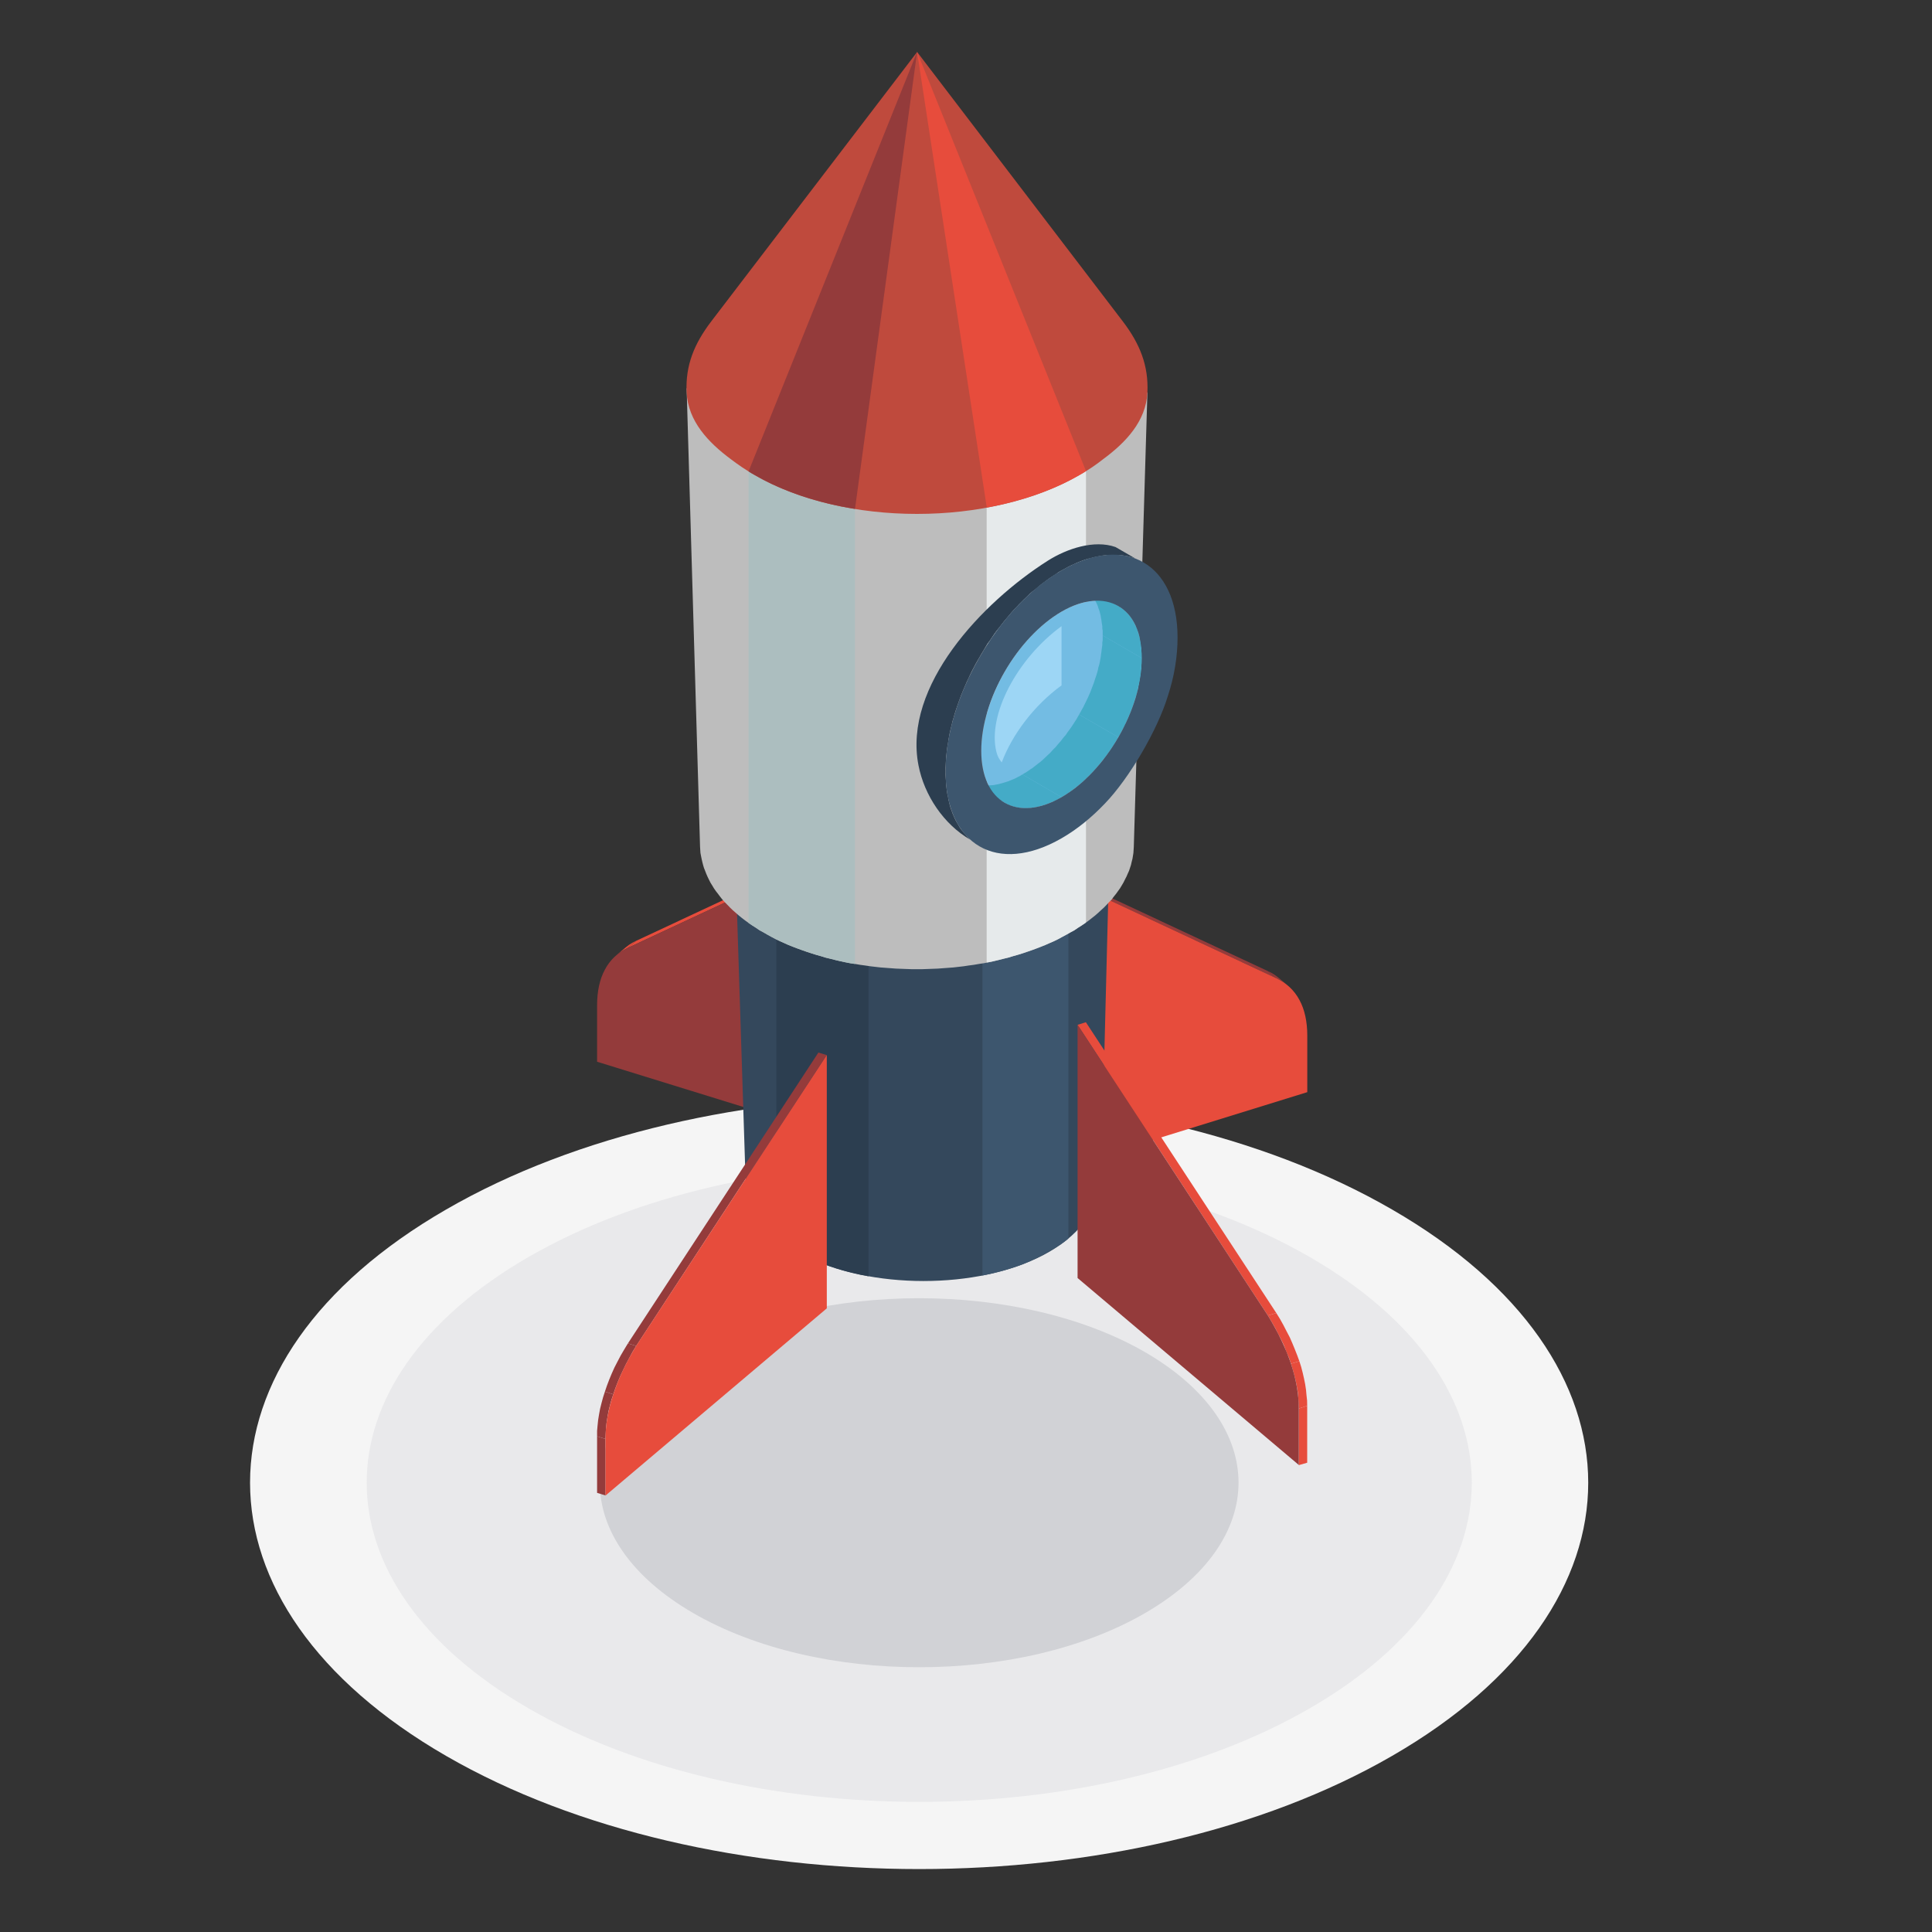 <?xml version="1.0" encoding="utf-8"?>
<!-- Generator: Adobe Illustrator 16.0.0, SVG Export Plug-In . SVG Version: 6.00 Build 0)  -->
<!DOCTYPE svg PUBLIC "-//W3C//DTD SVG 1.1//EN" "http://www.w3.org/Graphics/SVG/1.1/DTD/svg11.dtd">
<svg version="1.1" id="Layer_1" xmlns="http://www.w3.org/2000/svg" xmlns:xlink="http://www.w3.org/1999/xlink" x="0px" y="0px"
	 width="20px" height="20px" viewBox="0 0 20 20" enable-background="new 0 0 20 20" xml:space="preserve">
<rect x="0" y="0" width="20" height="20" fill="#333333" stroke="none"/>
<g>
	<path fill-rule="evenodd" clip-rule="evenodd" fill="#F5F5F5" d="M14.411,12.521c2.707,1.563,2.707,4.094,0,5.656
		c-2.703,1.562-7.089,1.562-9.793,0c-2.706-1.563-2.706-4.094,0-5.656C7.322,10.957,11.708,10.957,14.411,12.521z"/>
	<path fill-rule="evenodd" clip-rule="evenodd" fill="#E9E9EB" d="M13.559,13.013c2.236,1.29,2.236,3.38,0,4.671
		c-2.232,1.292-5.855,1.292-8.089,0c-2.232-1.291-2.232-3.381,0-4.671C7.704,11.723,11.326,11.723,13.559,13.013z"/>
	<path fill-rule="evenodd" clip-rule="evenodd" fill="#D1D2D6" d="M11.853,13.997c1.291,0.748,1.291,1.954,0,2.702
		c-1.29,0.747-3.385,0.747-4.676,0c-1.291-0.748-1.291-1.954,0-2.702C8.467,13.253,10.563,13.253,11.853,13.997z"/>
	<g>
		<polygon fill-rule="evenodd" clip-rule="evenodd" fill="#E74C3C" points="6.393,9.878 6.48,9.805 6.513,9.78 6.549,9.758 
			6.586,9.739 6.5,9.812 6.462,9.832 6.426,9.854 		"/>
		<polygon fill-rule="evenodd" clip-rule="evenodd" fill="#E74C3C" points="6.5,9.812 6.586,9.739 8.487,8.851 8.487,8.885 		"/>
		<path fill-rule="evenodd" clip-rule="evenodd" fill="#943B3B" d="M8.487,11.704l-2.306-0.713v-0.584
			c0-0.146,0.027-0.27,0.081-0.37C6.315,9.937,6.396,9.86,6.5,9.812l1.988-0.927v0.001V11.704z"/>
	</g>
	<g>
		<polygon fill-rule="evenodd" clip-rule="evenodd" fill="#943B3B" points="13.319,10.191 13.232,10.119 13.199,10.094 
			13.162,10.071 13.125,10.053 13.212,10.127 13.251,10.145 13.286,10.167 		"/>
		<polygon fill-rule="evenodd" clip-rule="evenodd" fill="#943B3B" points="13.212,10.127 13.125,10.053 11.226,9.165 11.226,9.198 
					"/>
		<path fill-rule="evenodd" clip-rule="evenodd" fill="#E74C3C" d="M11.226,12.02l2.307-0.714v-0.584
			c0-0.146-0.027-0.271-0.081-0.37c-0.054-0.101-0.136-0.177-0.239-0.225l-1.986-0.929V9.2V12.02z"/>
	</g>
	<path fill-rule="evenodd" clip-rule="evenodd" fill="#34485C" d="M11.4,12.179l0.089-3.527l-0.002,0.027l-0.006,0.026l-0.004,0.028
		l-0.004,0.027l-0.005,0.025l-0.008,0.028l-0.007,0.025l-0.012,0.027l-0.009,0.026l-0.012,0.027l-0.015,0.026l-0.013,0.025
		L11.38,8.996l-0.018,0.025l-0.017,0.025l-0.019,0.026l-0.019,0.024l-0.021,0.025l-0.021,0.024l-0.024,0.025L11.22,9.195
		l-0.025,0.022l-0.026,0.025l-0.027,0.022l-0.028,0.023L11.083,9.31l-0.031,0.023l-0.03,0.021l-0.033,0.021l-0.034,0.021
		l-0.036,0.021l-0.037,0.02l-0.035,0.02L10.81,9.476l-0.038,0.018l-0.038,0.019l-0.04,0.017l-0.039,0.016l-0.04,0.015l-0.041,0.016
		L10.533,9.59l-0.041,0.015l-0.042,0.014L10.406,9.63l-0.042,0.012l-0.044,0.01l-0.043,0.011l-0.044,0.011l-0.044,0.008l-0.045,0.01
		l-0.046,0.009l-0.044,0.006l-0.046,0.006L9.962,9.719L9.917,9.726L9.871,9.73L9.825,9.734L9.778,9.737L9.731,9.741L9.685,9.743
		L9.639,9.744L9.593,9.746H9.546H9.499L9.453,9.744L9.406,9.743L9.359,9.741L9.313,9.737L9.267,9.734L9.221,9.73L9.175,9.726
		L9.128,9.719L9.083,9.713L9.038,9.707L8.993,9.701L8.947,9.692l-0.045-0.01L8.86,9.674L8.814,9.663L8.771,9.652l-0.044-0.01
		L8.686,9.63L8.642,9.618L8.6,9.604L8.558,9.59L8.517,9.576L8.477,9.56L8.437,9.545l-0.04-0.016l-0.04-0.017L8.319,9.494
		L8.281,9.477l-0.037-0.02l-0.037-0.02l-0.035-0.02L8.136,9.396L8.103,9.375L8.07,9.354L8.039,9.333L8.007,9.31L7.979,9.287
		L7.951,9.264L7.924,9.242L7.896,9.217L7.872,9.195L7.849,9.169L7.825,9.146L7.804,9.121l-0.02-0.025l-0.02-0.024l-0.02-0.026
		L7.729,9.021L7.711,8.996L7.697,8.969L7.683,8.943L7.669,8.917L7.658,8.891l-0.01-0.026L7.64,8.838L7.631,8.813L7.624,8.784
		L7.617,8.759L7.611,8.732L7.608,8.705L7.605,8.678L7.604,8.651l0.113,3.527C7.795,13.621,11.324,13.623,11.4,12.179z"/>
	<path fill-rule="evenodd" clip-rule="evenodd" fill="#2C3E50" d="M8.991,9.701L8.947,9.692l-0.045-0.01L8.86,9.674L8.814,9.663
		L8.771,9.652l-0.044-0.01L8.686,9.63L8.642,9.618L8.6,9.604L8.558,9.59L8.517,9.576L8.477,9.56L8.437,9.545l-0.04-0.016
		l-0.04-0.017L8.319,9.494L8.281,9.477l-0.037-0.02l-0.037-0.02l-0.035-0.02L8.136,9.396L8.103,9.375L8.07,9.354L8.039,9.333
		L8.037,9.331v3.473c0.235,0.204,0.578,0.342,0.954,0.408V9.701z"/>
	<path fill-rule="evenodd" clip-rule="evenodd" fill="#3D566E" d="M11.059,9.327l-0.007,0.006l-0.03,0.021l-0.033,0.021
		l-0.034,0.021l-0.036,0.021l-0.037,0.02l-0.035,0.02L10.81,9.476l-0.038,0.018l-0.038,0.019l-0.04,0.017l-0.039,0.016l-0.04,0.015
		l-0.041,0.016L10.533,9.59l-0.041,0.015l-0.042,0.014L10.406,9.63l-0.042,0.012l-0.044,0.01l-0.043,0.011l-0.044,0.011
		l-0.044,0.008L10.17,9.686v3.518c0.144-0.028,0.284-0.066,0.414-0.115l0.031-0.013l0.04-0.017l0.039-0.019l0.04-0.018l0.037-0.02
		l0.04-0.02l0.037-0.021l0.035-0.021l0.037-0.021l0.036-0.022l0.034-0.022l0.033-0.024l0.024-0.019l0.013-0.012V9.327z"/>
	<g>
		<polygon fill-rule="evenodd" clip-rule="evenodd" fill="#943B3B" points="8.558,10.922 8.472,10.896 6.5,13.907 6.586,13.933 		
			"/>
		<polygon fill-rule="evenodd" clip-rule="evenodd" fill="#943B3B" points="6.586,13.933 6.5,13.907 6.462,13.97 6.426,14.031 
			6.393,14.094 6.361,14.156 6.333,14.218 6.307,14.281 6.283,14.344 6.262,14.406 6.349,14.434 6.37,14.372 6.394,14.31 
			6.42,14.248 6.449,14.186 6.48,14.122 6.513,14.06 6.548,13.995 		"/>
		<polygon fill-rule="evenodd" clip-rule="evenodd" fill="#943B3B" points="6.349,14.434 6.262,14.406 6.243,14.465 6.227,14.524 
			6.212,14.584 6.201,14.644 6.192,14.699 6.186,14.757 6.181,14.813 6.181,14.869 6.268,14.896 6.27,14.842 6.273,14.785 
			6.279,14.729 6.288,14.672 6.299,14.609 6.313,14.553 6.33,14.49 		"/>
		<polygon fill-rule="evenodd" clip-rule="evenodd" fill="#943B3B" points="6.268,14.896 6.181,14.869 6.181,15.454 6.268,15.481 		
			"/>
		<path fill-rule="evenodd" clip-rule="evenodd" fill="#E74C3C" d="M8.558,10.923l-1.972,3.009C6.483,14.1,6.402,14.27,6.349,14.434
			c-0.054,0.158-0.081,0.317-0.081,0.462v0.586l2.291-1.938V10.923z"/>
	</g>
	<g>
		<polygon fill-rule="evenodd" clip-rule="evenodd" fill="#E74C3C" points="11.155,10.609 11.241,10.582 13.212,13.592 
			13.125,13.618 		"/>
		<polygon fill-rule="evenodd" clip-rule="evenodd" fill="#E74C3C" points="13.125,13.618 13.212,13.592 13.251,13.655 
			13.286,13.718 13.319,13.782 13.352,13.845 13.379,13.907 13.405,13.97 13.429,14.031 13.451,14.091 13.364,14.117 13.344,14.057 
			13.317,13.995 13.294,13.933 13.264,13.87 13.232,13.809 13.199,13.744 13.164,13.683 		"/>
		<polygon fill-rule="evenodd" clip-rule="evenodd" fill="#E74C3C" points="13.364,14.117 13.451,14.091 13.47,14.151 
			13.486,14.213 13.499,14.27 13.511,14.329 13.52,14.389 13.525,14.445 13.531,14.499 13.532,14.553 13.445,14.581 13.443,14.527 
			13.44,14.471 13.435,14.414 13.425,14.355 13.414,14.299 13.399,14.238 13.383,14.179 		"/>
		<polygon fill-rule="evenodd" clip-rule="evenodd" fill="#E74C3C" points="13.445,14.581 13.532,14.553 13.532,15.142 
			13.445,15.167 		"/>
		<path fill-rule="evenodd" clip-rule="evenodd" fill="#943B3B" d="M11.155,10.609l1.97,3.009c0.105,0.171,0.186,0.341,0.239,0.499
			c0.054,0.164,0.081,0.319,0.081,0.464v0.584l-2.29-1.935V10.609z"/>
	</g>
	<polygon fill-rule="evenodd" clip-rule="evenodd" fill="#BDBDBD" points="11.081,9.652 11.122,9.63 11.16,9.604 11.198,9.58 
		11.235,9.555 11.271,9.529 11.304,9.503 11.337,9.477 11.368,9.45 11.397,9.423 11.428,9.395 11.456,9.366 11.481,9.339 
		11.508,9.312 11.529,9.283 11.554,9.252 11.574,9.224 11.595,9.195 11.613,9.165 11.63,9.136 11.645,9.106 11.661,9.075 
		11.674,9.045 11.688,9.014 11.698,8.984 11.708,8.953 11.715,8.922 11.723,8.891 11.728,8.861 11.733,8.83 11.735,8.799 
		11.737,8.768 11.878,4.063 7.108,4.019 7.247,8.768 7.249,8.799 7.251,8.83 7.257,8.861 7.263,8.891 7.27,8.922 7.278,8.953 
		7.287,8.984 7.299,9.014 7.311,9.045 7.324,9.075 7.339,9.106 7.354,9.136 7.372,9.165 7.39,9.195 7.41,9.224 7.432,9.252 
		7.455,9.283 7.478,9.312 7.503,9.339 7.529,9.366 7.557,9.395 7.586,9.423 7.617,9.45 7.648,9.477 7.68,9.503 7.714,9.529 
		7.75,9.555 7.787,9.58 7.825,9.604 7.863,9.63 7.904,9.652 7.945,9.676 7.987,9.699 8.03,9.722 8.074,9.743 8.119,9.763 
		8.163,9.783 8.209,9.801 8.256,9.819 8.303,9.836 8.352,9.854 8.4,9.869 8.448,9.884 8.498,9.898 8.546,9.913 8.596,9.925 
		8.647,9.938 8.698,9.95 8.749,9.961 8.8,9.971 8.853,9.979 8.905,9.988 8.957,9.995 9.011,10.003 9.063,10.009 9.115,10.015 
		9.169,10.019 9.223,10.023 9.277,10.027 9.331,10.029 9.384,10.031 9.438,10.033 9.492,10.033 9.546,10.033 9.6,10.031 
		9.654,10.029 9.708,10.027 9.761,10.023 9.815,10.019 9.869,10.015 9.921,10.009 9.974,10.003 10.027,9.995 10.08,9.988 
		10.132,9.979 10.185,9.971 10.235,9.961 10.287,9.95 10.337,9.938 10.388,9.925 10.438,9.913 10.487,9.898 10.537,9.884 
		10.585,9.869 10.633,9.854 10.682,9.836 10.728,9.819 10.774,9.801 10.82,9.783 10.865,9.763 10.911,9.743 10.954,9.722 
		10.996,9.699 11.039,9.676 	"/>
	<polygon fill-rule="evenodd" clip-rule="evenodd" fill="#E6EAEB" points="11.081,9.652 11.122,9.63 11.16,9.604 11.198,9.58 
		11.235,9.555 11.242,9.549 11.242,4.738 11.235,4.743 11.198,4.769 11.16,4.794 11.122,4.818 11.081,4.842 11.039,4.865 
		10.996,4.888 10.954,4.91 10.911,4.931 10.865,4.951 10.82,4.971 10.774,4.991 10.728,5.008 10.682,5.026 10.633,5.043 
		10.585,5.059 10.537,5.073 10.487,5.089 10.438,5.101 10.388,5.116 10.337,5.127 10.287,5.138 10.235,5.149 10.214,5.152 
		10.214,9.964 10.235,9.961 10.287,9.95 10.337,9.938 10.388,9.925 10.438,9.913 10.487,9.898 10.537,9.884 10.585,9.869 
		10.633,9.852 10.682,9.836 10.728,9.819 10.774,9.801 10.82,9.783 10.865,9.763 10.911,9.743 10.954,9.722 10.996,9.699 
		11.039,9.676 	"/>
	<polygon fill-rule="evenodd" clip-rule="evenodd" fill="#ACBEBF" points="8.851,5.168 8.8,5.16 8.749,5.149 8.698,5.139 
		8.647,5.127 8.596,5.116 8.546,5.101 8.498,5.089 8.448,5.073 8.4,5.059 8.352,5.043 8.303,5.026 8.256,5.008 8.209,4.991 
		8.163,4.971 8.119,4.951 8.074,4.931 8.03,4.91 7.987,4.888 7.945,4.865 7.904,4.842 7.863,4.818 7.825,4.794 7.787,4.769 
		7.75,4.743 7.749,4.743 7.749,9.555 7.75,9.555 7.787,9.58 7.825,9.604 7.863,9.63 7.904,9.652 7.945,9.676 7.987,9.699 
		8.03,9.722 8.074,9.743 8.119,9.763 8.163,9.783 8.209,9.801 8.256,9.819 8.303,9.836 8.352,9.852 8.4,9.869 8.448,9.884 
		8.498,9.898 8.546,9.913 8.596,9.925 8.647,9.938 8.698,9.95 8.749,9.961 8.8,9.971 8.851,9.979 	"/>
	<path fill-rule="evenodd" clip-rule="evenodd" fill="#D19917" d="M9.494,4.947c0.541,0.001,1.082-0.117,1.495-0.357
		c0.412-0.239,0.619-0.55,0.619-0.863c0-0.312-0.207-0.624-0.619-0.863c-0.413-0.239-0.955-0.357-1.495-0.357
		c-0.542,0-1.083,0.119-1.497,0.357C7.586,3.103,7.379,3.416,7.379,3.727c0,0.313,0.207,0.624,0.618,0.863
		C8.411,4.83,8.951,4.948,9.494,4.947z"/>
	<path fill-rule="evenodd" clip-rule="evenodd" fill="#BF4A3D" d="M9.494,0.538l2.13,2.79c0.175,0.23,0.267,0.455,0.254,0.736
		C11.863,4.36,11.655,4.58,11.42,4.753c-0.072,0.057-0.152,0.112-0.243,0.163c-0.464,0.269-1.073,0.404-1.683,0.404l0,0H9.492
		c-0.61,0-1.218-0.135-1.683-0.404C7.72,4.865,7.64,4.81,7.565,4.753C7.332,4.58,7.123,4.36,7.108,4.063
		C7.094,3.782,7.187,3.558,7.362,3.328L9.494,0.538z"/>
	<path fill-rule="evenodd" clip-rule="evenodd" fill="#73BCE3" d="M10.989,6.332c-0.459,0.265-0.831,0.91-0.831,1.44
		c0,0.53,0.372,0.745,0.831,0.48c0.459-0.264,0.832-0.91,0.832-1.439C11.82,6.28,11.448,6.066,10.989,6.332z"/>
	<path fill-rule="evenodd" clip-rule="evenodd" fill="#9DD6F5" d="M10.989,7.095c-0.286,0.208-0.511,0.51-0.619,0.797
		c-0.023-0.027-0.044-0.061-0.056-0.111c-0.092-0.376,0.21-0.959,0.675-1.299V7.095z"/>
	<path fill-rule="evenodd" clip-rule="evenodd" fill="#2C3E50" d="M11.548,5.663l0.204,0.118l-0.022-0.007l-0.021-0.006
		l-0.024-0.008l-0.024-0.004l-0.023-0.004l-0.024-0.004l-0.026-0.003l-0.023-0.001h-0.026H11.51h-0.028l-0.025,0.001l-0.028,0.004
		l-0.026,0.004l-0.027,0.005l-0.028,0.006l-0.027,0.005l-0.029,0.009L11.26,5.785l-0.028,0.009l-0.03,0.011l-0.03,0.011l-0.03,0.013
		l-0.028,0.013l-0.031,0.014l-0.03,0.015l-0.03,0.017l-0.032,0.017l-0.032,0.018l-0.029,0.021l-0.031,0.02l-0.031,0.02l-0.029,0.021
		l-0.03,0.023l-0.03,0.022l-0.029,0.024l-0.028,0.024L10.69,6.122l-0.03,0.026l-0.028,0.027l-0.029,0.027l-0.027,0.027l-0.027,0.027
		l-0.027,0.03l-0.027,0.028l-0.027,0.03l-0.025,0.03l-0.026,0.031l-0.025,0.03l-0.025,0.032l-0.024,0.031L10.317,6.53l-0.024,0.033
		l-0.022,0.033L10.248,6.63l-0.024,0.032l-0.021,0.034l-0.021,0.036L10.16,6.768l-0.02,0.035l-0.021,0.036L10.1,6.872l-0.019,0.037
		l-0.02,0.037l-0.017,0.036l-0.017,0.037l-0.018,0.037L9.994,7.091L9.978,7.128L9.962,7.167L9.947,7.204L9.933,7.242L9.92,7.278
		L9.907,7.315L9.894,7.354L9.882,7.392L9.872,7.429L9.86,7.467L9.852,7.503l-0.01,0.039L9.833,7.58L9.826,7.617L9.819,7.655
		L9.814,7.691L9.807,7.729L9.802,7.767L9.798,7.804L9.793,7.841L9.792,7.876L9.79,7.913L9.788,7.949v0.036v0.037L9.79,8.055
		l0.003,0.034l0.001,0.033l0.004,0.034l0.004,0.033L9.807,8.22l0.007,0.031L9.819,8.28l0.007,0.029l0.007,0.03l0.008,0.027
		l0.01,0.027L9.86,8.419l0.011,0.025L9.882,8.47l0.012,0.024l0.013,0.023L9.92,8.539l0.013,0.023l0.014,0.021l0.016,0.02l0.016,0.02
		l0.016,0.018l0.015,0.017l0.018,0.019l0.017,0.016C9.77,8.534,9.568,8.234,9.508,7.922c-0.161-0.821,0.66-1.687,1.338-2.117
		C11.044,5.679,11.327,5.585,11.548,5.663z"/>
	<polygon fill-rule="evenodd" clip-rule="evenodd" fill="#44ABC7" points="11.82,6.813 11.415,6.578 11.415,6.554 11.415,6.528 
		11.411,6.505 11.411,6.481 11.407,6.459 11.404,6.438 11.401,6.415 11.397,6.394 11.394,6.373 11.389,6.353 11.384,6.333 
		11.378,6.314 11.37,6.294 11.365,6.276 11.358,6.259 11.35,6.242 11.341,6.224 11.332,6.208 11.324,6.192 11.314,6.177 
		11.304,6.163 11.294,6.148 11.285,6.136 11.273,6.122 11.262,6.111 11.249,6.099 11.237,6.087 11.225,6.077 11.212,6.065 
		11.198,6.057 11.185,6.048 11.171,6.04 11.576,6.274 11.591,6.282 11.604,6.292 11.617,6.301 11.632,6.31 11.645,6.322 
		11.655,6.333 11.667,6.344 11.678,6.357 11.689,6.37 11.7,6.382 11.709,6.397 11.721,6.412 11.729,6.428 11.739,6.443 
		11.746,6.459 11.754,6.476 11.763,6.492 11.771,6.509 11.778,6.53 11.781,6.546 11.787,6.566 11.795,6.586 11.799,6.607 
		11.804,6.627 11.808,6.65 11.812,6.671 11.813,6.694 11.815,6.716 11.816,6.739 11.82,6.763 11.82,6.787 	"/>
	<polygon fill-rule="evenodd" clip-rule="evenodd" fill="#44ABC7" points="10.401,8.31 9.996,8.076 10.009,8.084 10.025,8.092 
		10.039,8.098 10.054,8.104 10.07,8.109 10.086,8.115 10.101,8.119 10.118,8.122 10.135,8.125 10.152,8.128 10.169,8.13 
		10.188,8.13 10.204,8.132 10.223,8.132 10.241,8.13 10.26,8.129 10.278,8.128 10.298,8.125 10.317,8.121 10.335,8.118 
		10.356,8.112 10.375,8.107 10.395,8.101 10.415,8.095 10.437,8.088 10.457,8.08 10.478,8.071 10.499,8.063 10.519,8.053 
		10.54,8.042 10.563,8.03 10.584,8.017 10.989,8.252 10.967,8.264 10.946,8.277 10.925,8.287 10.903,8.296 10.882,8.305 
		10.863,8.314 10.841,8.322 10.821,8.329 10.8,8.336 10.78,8.341 10.761,8.347 10.742,8.352 10.722,8.356 10.703,8.358 
		10.684,8.361 10.666,8.364 10.646,8.366 10.628,8.366 10.611,8.366 10.592,8.366 10.576,8.364 10.557,8.361 10.54,8.359 
		10.524,8.357 10.507,8.353 10.492,8.349 10.476,8.344 10.46,8.339 10.443,8.333 10.43,8.326 10.415,8.319 	"/>
	<polygon fill-rule="evenodd" clip-rule="evenodd" fill="#44ABC7" points="10.989,8.252 10.584,8.017 10.604,8.005 10.626,7.992 
		10.647,7.978 10.668,7.963 10.69,7.949 10.709,7.934 10.73,7.918 10.751,7.901 10.771,7.886 10.791,7.869 10.81,7.851 10.83,7.832 
		10.85,7.813 10.87,7.795 10.888,7.775 10.906,7.755 10.926,7.736 10.944,7.714 10.961,7.694 10.98,7.673 10.996,7.652 
		11.014,7.629 11.033,7.608 11.048,7.585 11.064,7.563 11.081,7.54 11.096,7.518 11.112,7.494 11.128,7.469 11.143,7.446 
		11.157,7.421 11.171,7.397 11.576,7.631 11.563,7.656 11.548,7.679 11.533,7.705 11.519,7.727 11.502,7.75 11.487,7.773 
		11.471,7.798 11.454,7.819 11.438,7.842 11.42,7.863 11.401,7.886 11.385,7.907 11.368,7.928 11.35,7.949 11.331,7.971 
		11.313,7.989 11.294,8.009 11.274,8.028 11.255,8.049 11.237,8.067 11.217,8.084 11.196,8.102 11.177,8.119 11.157,8.136 
		11.135,8.151 11.116,8.167 11.095,8.183 11.074,8.198 11.054,8.213 11.033,8.225 11.009,8.24 	"/>
	<polygon fill-rule="evenodd" clip-rule="evenodd" fill="#44ABC7" points="11.576,7.631 11.171,7.397 11.185,7.372 11.198,7.348 
		11.212,7.324 11.225,7.297 11.237,7.273 11.249,7.248 11.262,7.222 11.273,7.196 11.285,7.17 11.294,7.146 11.304,7.12 
		11.314,7.093 11.324,7.068 11.332,7.042 11.341,7.015 11.35,6.989 11.358,6.962 11.365,6.937 11.37,6.91 11.378,6.885 11.384,6.86 
		11.389,6.833 11.394,6.807 11.397,6.78 11.401,6.754 11.404,6.729 11.407,6.704 11.411,6.679 11.411,6.653 11.415,6.627 
		11.415,6.602 11.415,6.578 11.82,6.813 11.82,6.837 11.82,6.862 11.816,6.887 11.815,6.912 11.813,6.937 11.812,6.962 
		11.808,6.989 11.804,7.015 11.799,7.042 11.795,7.068 11.787,7.093 11.781,7.119 11.778,7.146 11.771,7.17 11.763,7.198 
		11.754,7.223 11.746,7.249 11.739,7.275 11.729,7.301 11.721,7.327 11.709,7.354 11.7,7.379 11.689,7.406 11.678,7.431 
		11.667,7.457 11.655,7.482 11.645,7.508 11.632,7.532 11.617,7.557 11.604,7.582 11.591,7.606 	"/>
	<polygon fill-rule="evenodd" clip-rule="evenodd" fill="#8CB0D4" points="11.576,6.274 11.171,6.04 11.157,6.031 11.143,6.024 
		11.128,6.017 11.533,6.252 11.548,6.258 11.563,6.265 	"/>
	<path fill-rule="evenodd" clip-rule="evenodd" fill="#3D566E" d="M10.989,5.905c0.332-0.191,0.631-0.209,0.848-0.083
		c0.217,0.125,0.353,0.395,0.353,0.777c0,0.195-0.033,0.403-0.101,0.608c-0.107,0.351-0.398,0.848-0.65,1.11
		c-0.139,0.146-0.29,0.269-0.45,0.361c-0.332,0.191-0.631,0.209-0.848,0.084C9.923,8.636,9.788,8.367,9.788,7.985
		c0-0.383,0.135-0.807,0.353-1.182C10.357,6.426,10.657,6.096,10.989,5.905L10.989,5.905z M11.576,6.274
		c-0.15-0.087-0.357-0.075-0.587,0.058c-0.229,0.133-0.438,0.361-0.588,0.621c-0.151,0.26-0.243,0.554-0.243,0.819
		c0,0.265,0.092,0.452,0.243,0.538c0.15,0.086,0.358,0.075,0.588-0.058c0.459-0.264,0.832-0.91,0.832-1.439
		C11.82,6.546,11.728,6.359,11.576,6.274z"/>
	<path fill-rule="evenodd" clip-rule="evenodd" fill="#E74C3C" d="M11.242,4.876c-0.021,0.015-0.041,0.027-0.065,0.04
		c-0.277,0.162-0.61,0.273-0.962,0.338L9.494,0.538L11.242,4.876z"/>
	<path fill-rule="evenodd" clip-rule="evenodd" fill="#943B3B" d="M8.851,5.268C8.471,5.208,8.109,5.09,7.81,4.916
		C7.788,4.905,7.768,4.892,7.749,4.88l1.745-4.343L8.851,5.268z"/>
</g>
</svg>
